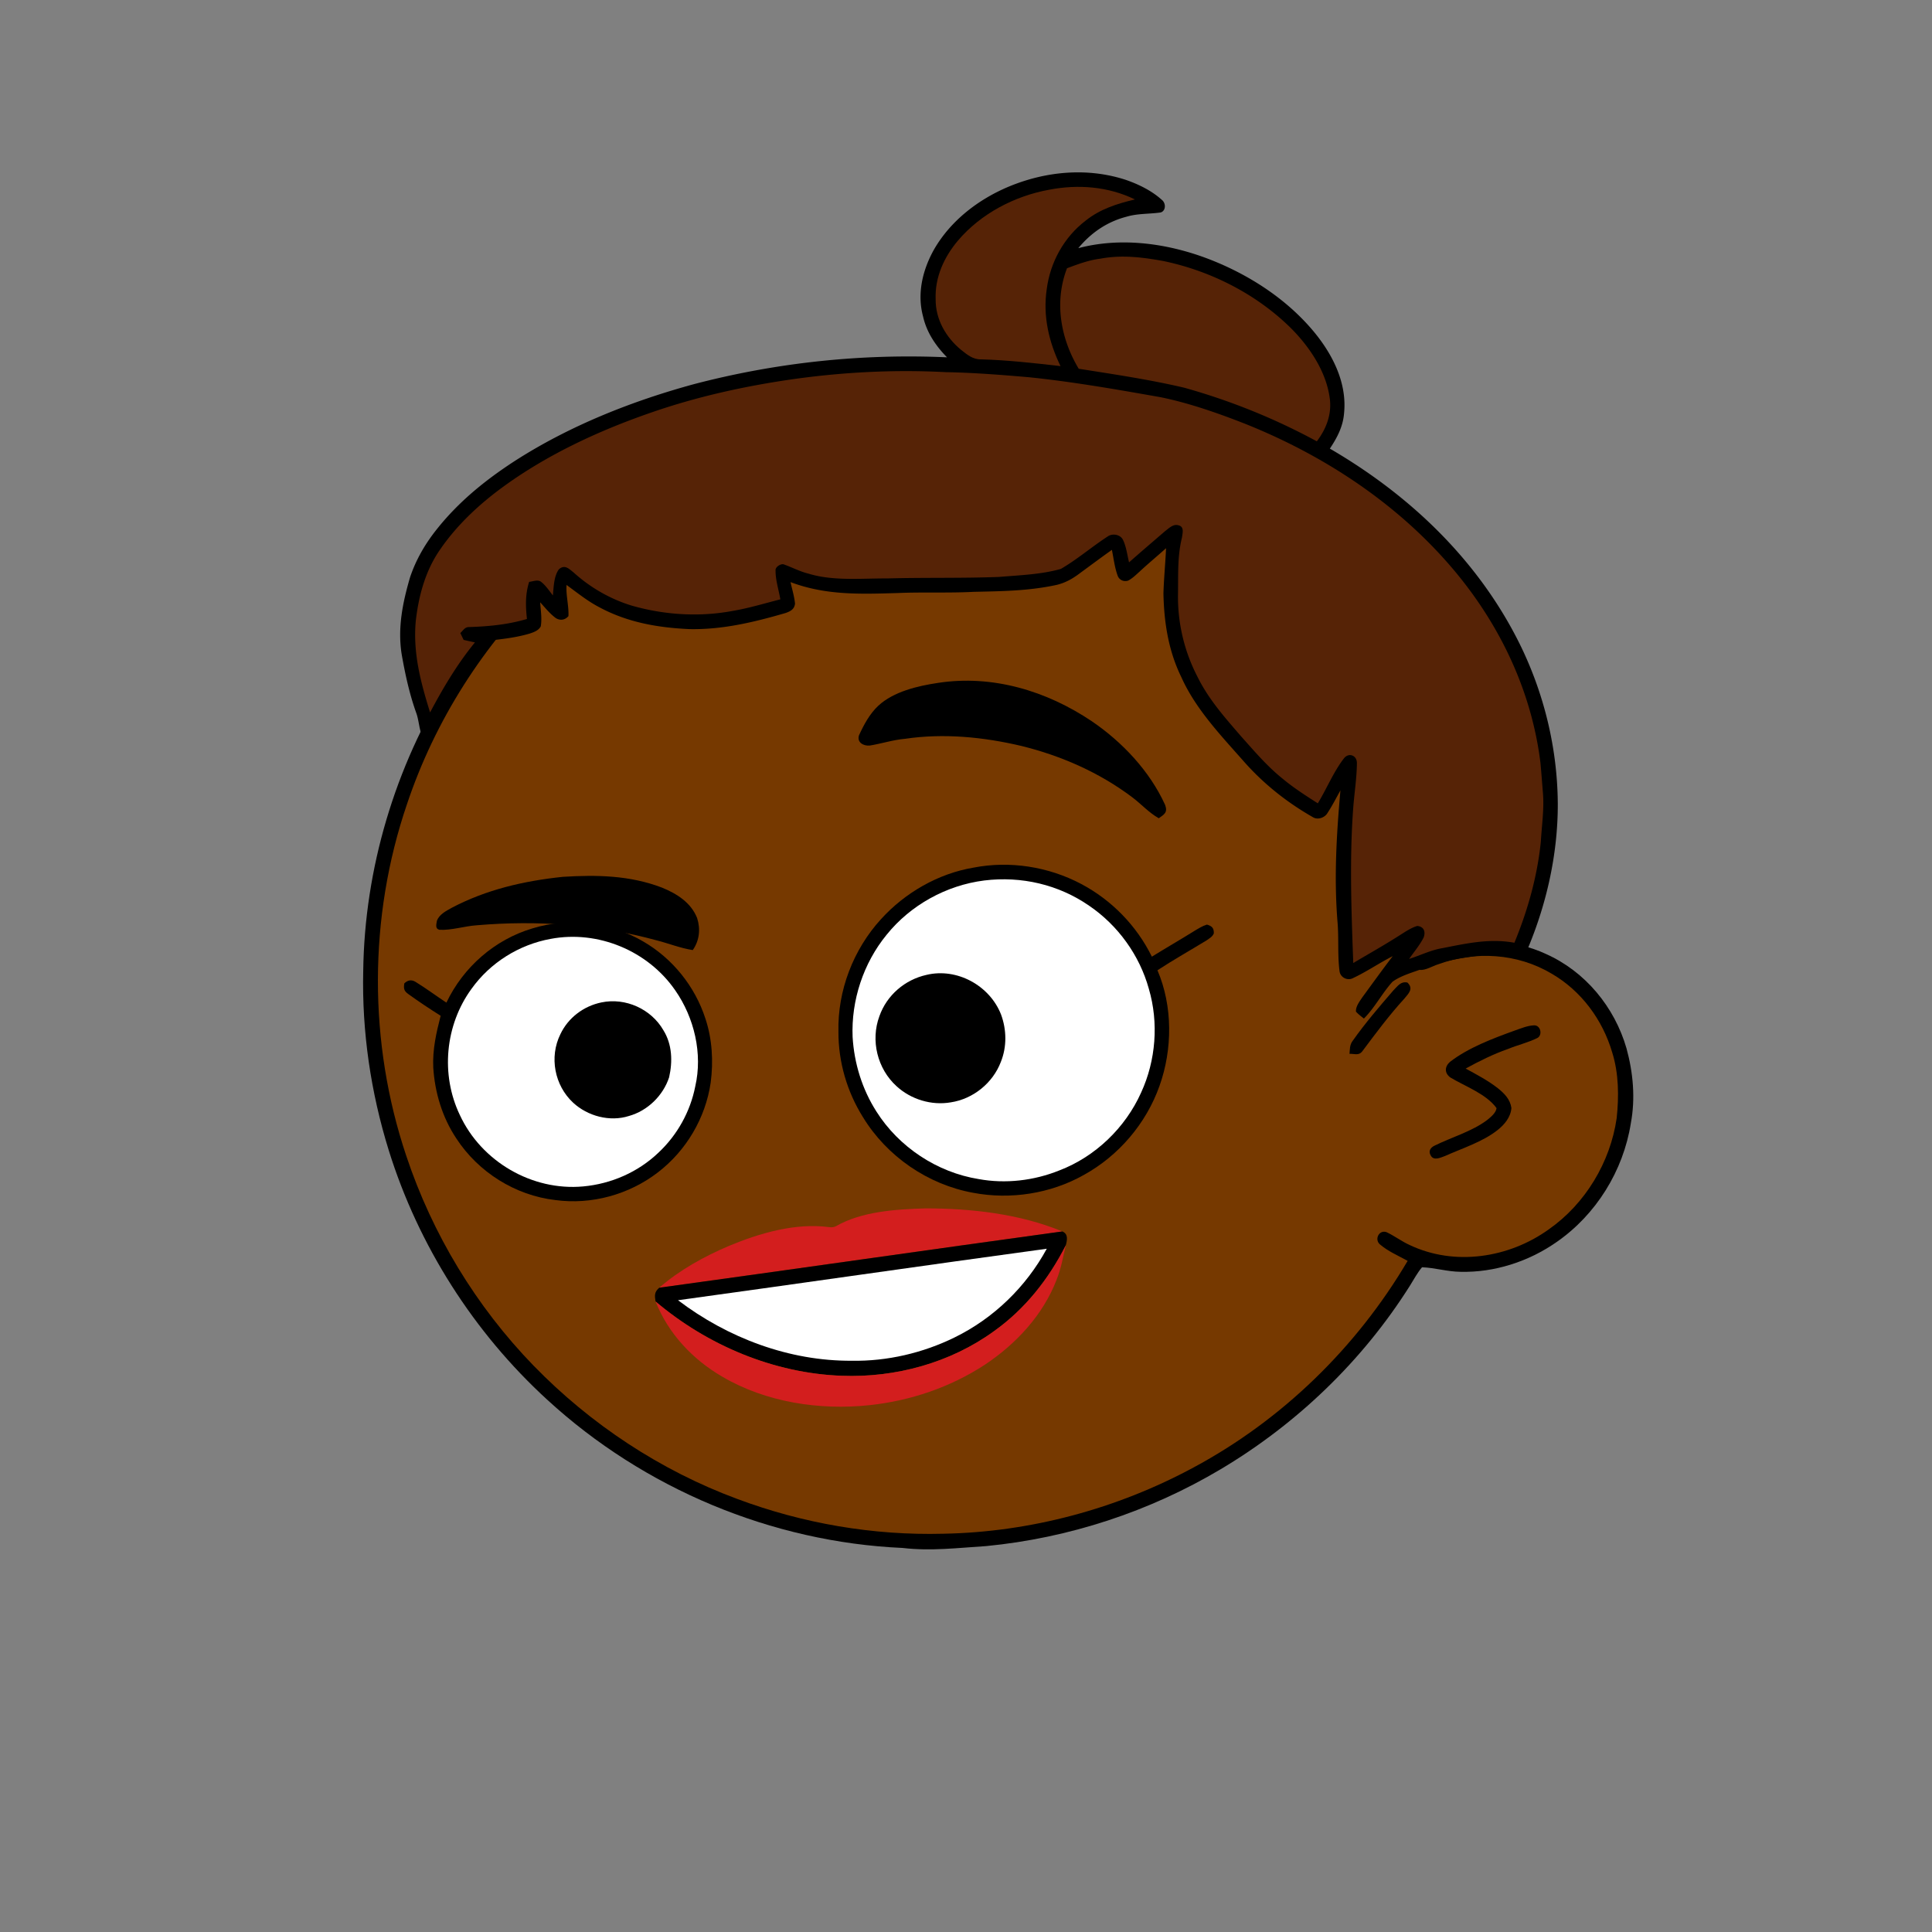 <svg xmlns:dc="http://purl.org/dc/elements/1.1/" xmlns:cc="http://creativecommons.org/ns#" xmlns:rdf="http://www.w3.org/1999/02/22-rdf-syntax-ns#" xmlns:svg="http://www.w3.org/2000/svg" xmlns="http://www.w3.org/2000/svg" viewBox="0 0 762 762" fill="none"><rect x="0" y="0" width="762" height="762" fill="#808080" stroke="none"/><mask id="avatarsRadiusMask"><rect width="762" height="762" rx="0" ry="0" x="0" y="0" fill="#fff"/></mask><g mask="url(#avatarsRadiusMask)"><path d="M396.01 164.85c37.82 4.9 74.21 19.64 104.8 42.39 6.15 4.84 12.48 9.33 18.02 14.92 23.77 21.98 42.73 49.02 55.13 78.95 9.35 22.31 14.72 46.04 16.64 70.14 6.62.81 13.05 2.14 19.12 5 15.54 6.93 27.08 20.94 31.78 37.21 2.63 9.56 3.56 19.75 1.72 29.55-2.96 18.76-13.72 36.13-29.37 46.92-10.94 7.65-24.49 12.03-37.86 11.68-5.13-.05-10.04-1.6-15.13-1.79-1.85 2.17-3.23 4.84-4.76 7.25-18.66 29.62-44.57 54.51-74.64 72.4-28.1 16.73-59.9 27.16-92.46 30.32-11.08.7-21.87 2.05-32.98.74-51.69-2.3-102.07-23.44-140.15-58.43-29.03-26.55-50.84-60.83-62.54-98.39-7.09-22.85-10.62-46.78-10.07-70.71.52-40.34 12.53-80.58 33.94-114.76 19.1-30.81 45.91-56.58 77.2-74.83 29.63-17.28 63.35-27.68 97.59-29.87 14.66-1.47 29.44-.37 44.02 1.31Z" fill="#000"/><path d="M363 169.06c48.47-1.39 97.32 14.7 135.81 44.12 6.55 4.06 11.72 9.49 17.36 14.64 24.33 22.63 43.2 50.95 54.93 82.02 7.43 19.61 11.86 40.2 13.56 61.09-8.89.74-17.34 2.34-25.38 6.38-2.19 1.03-1.89 4.95.68 5.23 2.35.23 4.98-1.51 7.24-2.2 14.62-5.37 31.32-4.35 44.78 3.68 11.69 6.78 20.09 18.16 23.89 31.06 2.6 8.25 2.68 17.41 1.76 25.95-2.5 17.35-12.35 33.73-26.73 43.81-15.71 11.33-37.17 14.64-54.93 6.2-3.17-1.43-5.94-3.58-9.08-5.05-2.95-1.09-4.88 2.79-2.7 4.75 3.17 2.76 7.34 4.52 11 6.56-20.14 34.15-49.45 62.7-84.41 81.47-30.2 16.31-64.44 25.53-98.78 26.15-27.63.72-55.33-4.04-81.21-13.72-30.32-11.24-57.84-29.43-80.37-52.6-22.67-23.37-39.92-51.88-50.2-82.77-14.96-44.64-14.91-94.01.27-138.59 11.05-33.06 30.28-63.21 55.37-87.39 29.67-28.73 67.65-48.54 108.13-56.67 12.8-2.52 25.94-4.24 39.01-4.12Z" fill="rgba(118, 57, 0, 1)"/><path d="M605.03 404.4c2.63-.1 3.44 3.8 1.36 4.98-3.69 1.83-7.82 2.77-11.64 4.35-5.82 2.04-11.28 4.76-16.68 7.72 4.29 2.34 8.86 4.74 12.71 7.76 2.58 2.09 4.85 4.35 5.33 7.8-.26 3.59-2.73 6.55-5.45 8.69-5.86 4.66-13.92 7.18-20.79 10.26-1.75.62-4.43 1.99-5.59-.26-1.02-1.74-.06-3.11 1.57-3.87 6.65-3.3 14.86-5.62 20.79-10.16 1.37-1.14 3.39-2.74 3.61-4.62-4.07-5.63-12.42-8.59-18.23-12.09-2.34-1.72-2.29-4.24-.16-6.13 7.27-5.64 16.98-9.26 25.57-12.38 2.42-.83 5.03-1.95 7.6-2.05Z" fill="#000"/><g transform="translate(-161 -83)"><path d="M587.369 431.61c12.06 6.36 21.92 16.48 27.94 28.71 5.58-3.45 11.26-6.72 16.83-10.19 1.56-.93 3.14-1.94 4.89-2.46 1.93.56 2.77 1.31 2.72 3.44-.47 1.3-1.75 2-2.83 2.76-6.46 3.95-13.07 7.67-19.41 11.81 6.07 14.16 5.97 31.18.81 45.61-5.25 14.83-16.12 27.57-29.9 35.15-13.07 7.36-28.89 9.8-43.59 7.01-17.87-3.24-34.06-14.37-43.5-29.88-6.26-10.02-9.68-21.74-9.64-33.57-.39-16.27 5.85-32.52 16.82-44.51 9.47-10.42 22.53-17.95 36.46-20.29 14.28-2.79 29.56-.38 42.4 6.41Z" fill="#000"/><path d="M549.2 430.27c14.66-1.79 29.31 1.59 41.46 10.02 11.31 7.71 19.81 19.52 23.46 32.72 3.93 13.37 2.78 28.27-3.06 40.93-6.21 13.86-18.05 25.26-32.25 30.69-9.99 4.03-21.2 5.35-31.81 3.41-16.4-2.64-31.48-12.62-40.35-26.67-5.6-8.78-8.75-18.97-9.37-29.35-.6-14.45 4.24-29.14 13.41-40.34 9.45-11.74 23.58-19.52 38.51-21.41Z" fill="#fff"/><path d="M414.691 454.33c11.57 6.69 20.45 17.75 24.54 30.46 2.68 8.02 3.17 16.86 2.07 25.21-2.04 13.95-9.65 26.85-20.85 35.42-11.38 8.76-26.19 12.83-40.44 10.89-15.79-1.82-30.36-11-39.03-24.29-5.54-8.33-8.47-18.05-9.1-28-.32-7.07 1.17-13.62 2.92-20.39-4.34-2.73-8.65-5.59-12.81-8.6-1.7-1.23-1.83-2.14-1.53-4.17 1.3-1.26 2.74-1.59 4.35-.65 4.19 2.57 8.15 5.53 12.25 8.24 6.69-14.02 19.04-24.86 33.97-29.29 14.45-4.44 30.64-2.5 43.66 5.17Z" fill="#000"/><path d="M378.2 453.3c18.68-3.52 38.38 4.71 49.14 20.33 7.5 10.77 10.85 24.96 7.88 37.84-1.96 10-7.13 19.25-14.57 26.2-8.04 7.66-18.62 12.27-29.65 13.27-20.13 1.85-40.14-9.82-48.62-28.14-7.66-15.97-5.84-35.51 4.6-49.81 7.37-10.31 18.75-17.43 31.22-19.69Z" fill="#fff"/><path d="M526.47 467.49c12.01-2.85 24.87 4.22 29.35 15.63 2.22 6.02 2.33 12.74-.08 18.72-3.17 8.32-10.91 14.59-19.71 15.93-7.62 1.33-15.75-1.14-21.43-6.37-7.55-6.85-10.31-18.03-6.76-27.6 2.92-8.29 10.06-14.42 18.63-16.31ZM398.22 478.36c9.49-1.98 19.61 2.59 24.44 10.99 3.46 5.6 3.67 12.27 2.25 18.54-2.37 7.24-8.51 13.23-15.87 15.27-7.51 2.4-16.26.06-21.98-5.24-7.35-6.81-9.49-18-5.05-27 3.07-6.51 9.18-11.12 16.21-12.56Z" fill="#000"/></g><g transform="translate(-161 -83)"><g fill="#000"><path d="M530.96 352.34c21.47-3.31 42.8 3.14 60.6 15.09 12.06 8.19 22.9 19.68 28.97 33.03 1.1 2.96-.3 3.73-2.51 5.27-3.95-2.26-6.87-5.58-10.47-8.29-12.99-9.78-28.03-16.38-43.78-20.25-14.93-3.51-30.56-5.05-45.8-2.8-4.78.41-9.28 1.92-13.97 2.67-2.41.2-5.1-1.21-4.21-4.04 1.9-4.15 4.23-8.5 7.6-11.65 6.04-5.62 15.64-7.85 23.57-9.03ZM383 428.83c13.38-.82 26.33-.61 39.03 4.23 5.85 2.37 11.52 5.91 13.93 12.05 1.38 4.31.91 8.87-1.73 12.61-4.9-.76-9.4-2.6-14.18-3.82-23.13-6.33-47.19-8.01-71.04-5.96-4.88.33-9.86 2.03-14.72 1.78-1.78-.48-1.17-2.2-.97-3.54.88-2.51 3.58-3.86 5.76-5.09 13.75-7.25 28.55-10.65 43.92-12.26Z"/></g></g><g transform="translate(-161 -83)"><path d="M526 559.6c18.01-.01 37.23 2.15 53.99 9.09-52.2 7.17-107.15 15.07-158.98 22.2 8.03-6.99 17.68-12.32 27.44-16.47 12.23-5.1 26.26-9.18 39.59-7.43.98.15 1.86.04 2.63-.34 10.24-5.91 23.77-6.7 35.33-7.05Z" fill="#D31E1E"/><path d="M579.989 568.69c2.42 1 1.92 3.4 1.38 5.45-6.78 13.35-16.08 25.18-28.35 33.9-17.19 12.49-38.88 18.4-60.02 17.58-26.81-.96-53.07-12.04-73.44-29.31-.4-2.42-.49-3.71 1.45-5.42 51.83-7.13 106.78-15.03 158.98-22.2Z" fill="#000"/><path d="M581.371 574.14c-1.11 4.61-1.85 9.19-3.65 13.62-5.36 13.94-16.05 25.4-28.38 33.56-13.59 8.87-29.26 14.15-45.36 15.89-19.66 2.09-40.79-1.09-58.01-11.18-11.76-6.82-21.37-16.99-26.41-29.72 20.37 17.27 46.63 28.35 73.44 29.31 21.14.82 42.83-5.09 60.02-17.58 12.27-8.72 21.57-20.55 28.35-33.9Z" fill="#D31E1E"/><path d="M573.86 575.51c-8.17 15.05-20.98 27.46-36.37 34.99-12.46 6.12-26.6 9.44-40.49 9.19-24.71.18-49.01-9.01-68.58-23.87 47.93-6.59 97.73-13.8 145.44-20.31Z" fill="#fff"/></g><g transform="translate(-161 -83)"/><g transform="translate(-161 -83)"><path d="M605.03 153.94c5.06 1.75 10.2 4.26 14.2 7.88 1.62 1.23 1.71 4.27-.42 4.97-4.54.67-9.08.35-13.55 1.7-7.65 1.99-13.97 6.34-18.97 12.39 15.97-4.22 33.12-2.17 48.56 3.23 16.95 6 33.39 16.26 44.82 30.3 7.18 8.85 12.64 19.91 11.44 31.59-.41 5.24-2.73 9.65-5.6 13.94 31.54 18.35 58.36 43.87 74.75 76.78 9.72 19.63 15.01 41.37 15.15 63.28.05 19.37-4.23 38.88-11.67 56.74-.92 1.74-1.49 3.93-3.87 3.91-4.73-.12-8.99-1.65-13.86-.96-7.95 1.05-15.73 2.12-23.22 5.1-4.12 1.65-8.98 2.8-12.57 5.42-4.13 4.53-6.91 10.13-11.28 14.52-1.1-.88-2.19-1.68-3.13-2.73-.14-2.04 1.4-3.97 2.47-5.6 3.99-5.44 7.92-10.93 12.03-16.28-5.29 2.67-10.21 6.08-15.56 8.6-2.28 1.28-5.19-.2-5.44-2.81-.79-6.23-.25-12.63-.75-18.9-1.46-17.58-.44-34.77 1.12-52.28-1.66 2.97-3.21 6.02-5.07 8.87-1.08 1.93-3.94 2.93-5.87 1.66-10.18-5.81-19.34-13.08-27.11-21.88-9.08-10.29-19.08-20.73-24.7-33.31-5.1-10.39-6.83-21.58-7.06-33.07.19-5.93.76-11.85 1.04-17.78-3.46 3.1-7.05 6.06-10.45 9.23-1.4 1.25-2.87 2.72-4.55 3.57-1.75.53-3.49-.28-4.11-2-1.17-3.24-1.57-6.79-2.26-10.15-4.41 3.14-8.74 6.37-13.11 9.57-2.62 1.96-5.47 3.49-8.67 4.25-11.01 2.4-21.62 2.48-32.79 2.74-9.99.52-19.98.04-29.98.47-14.6.43-28.27.95-42.2-4.31.61 2.8 1.5 5.61 1.77 8.47-.21 2.24-1.87 3.09-3.77 3.73-12.43 3.61-24.73 6.58-37.79 6.34-12.45-.55-24.43-2.63-35.51-8.57-4.74-2.45-8.76-5.73-13.04-8.85-.28 4.15.94 8.19.75 12.29-1.34 1.55-3.21 1.87-4.96.79-2.34-1.7-4.24-4.11-6.19-6.23.2 3.09.77 6.43.23 9.5-.9 1.65-2.7 2.27-4.38 2.83-4.59 1.36-9.19 1.99-13.94 2.52-8.48 9.68-14.74 20.45-20.64 31.82-1.32 2.46-2.27 5.45-4.16 7.52-1.22.19-2.29.04-3.2-.47-1.7-3.03-1.61-7.04-2.87-10.32-2.66-7.48-4.31-15.19-5.68-22.99-1.62-10.42.41-20.28 3.31-30.24 2.27-6.83 5.87-13.07 10.33-18.7 8.61-10.94 19.25-19.6 30.87-27.14 21.59-13.91 46.16-23.67 70.87-30.4a334.19 334.19 0 0 1 99.72-10.56c-4.48-4.58-8.02-9.8-9.45-16.13-2.44-9.07-.16-18.38 4.33-26.4 6.55-11.37 17.42-19.72 29.4-24.76 14.65-6.1 31.01-7.67 46.24-2.7Z" fill="#000"/><path d="M608.63 161.66c-7.08 1.69-13.77 3.79-19.53 8.43-8.46 6.5-13.88 16.35-15.25 26.9-1.59 10.58.82 20.89 5.43 30.41-10.48-1.2-20.84-2.37-31.33-2.67-3.19.13-5.54-1.89-7.91-3.75-5.99-4.96-10.09-12.05-10.01-19.98-.33-8.66 3.32-16.62 8.81-23.12 9-10.61 22.37-17.6 35.97-20.05 11.41-2.21 23.29-1.28 33.82 3.83Z" fill="rgba(86, 35, 6, 1)"/><path d="M619.83 185.95c18.78 3.91 36.9 13.12 50.54 26.69 7.27 7.36 13.7 16.96 15.09 27.4.88 6.3-1.34 12.07-5.09 17.03-16.52-8.98-34.22-16.11-52.32-21.16-13.69-3.21-27.7-5.28-41.59-7.47-7.18-11.93-9.72-26.39-4.62-39.64 4.32-1.61 8.57-3.21 13.19-3.78 8.39-1.57 16.49-.58 24.8.93ZM534 229.78c11.03.2 21.99 1.07 32.97 2.02 17.43 1.8 34.6 4.83 51.84 7.87 11.34 2.34 22.42 6.23 33.19 10.44 31.59 12.62 60.83 31.92 82.76 58.14 18.07 21.62 30.39 47.62 33.82 75.72.37 4.01.66 8.03.99 12.04.48 6.27-.48 12.53-.85 18.98-1.41 13.77-5.17 27.06-10.42 39.84-9.77-1.79-18.8.24-28.33 2.12-4.51.71-8.75 2.85-13.19 4.26 1.91-2.79 4.22-5.45 5.73-8.48.82-2.27.1-4.28-2.54-4.53-2.35.73-4.35 2.06-6.41 3.36-6.14 3.96-12.53 7.54-18.82 11.26-.73-20.22-1.51-40.68-.04-60.8.43-6.02 1.43-12.06 1.48-18.09-.01-2.97-3.13-4.26-5.09-1.86-4.15 5.37-6.79 11.96-10.33 17.77-4.77-3.04-9.51-6.08-13.87-9.71-6.2-4.98-11.05-10.75-16.35-16.66-6.52-7.57-12.88-14.65-17.32-23.7a68.368 68.368 0 0 1-7.6-32.77c.12-7.48-.27-14.63 1.56-21.97.22-1.75 1-4.3-1.36-4.84-2.08-.66-3.81 1.19-5.33 2.32-4.73 4.09-9.5 8.14-14.18 12.29-.71-2.87-1.06-6.04-2.32-8.72-.93-2.16-3.81-2.77-5.75-1.72-6.39 4.1-12.24 9.19-18.79 13.01-7.64 2.21-16.51 2.51-24.45 3.18-14.67.55-29.33.19-44 .59-10.15-.06-21.33 1.1-31.06-1.87-3.5-.85-6.6-2.56-9.97-3.72-1.19-.19-3.25 1.12-3.08 2.44-.04 3.8 1.25 7.66 1.89 11.4-6.43 1.64-12.41 3.48-18.81 4.56-13.19 2.48-27.08 1.59-39.95-2.13-8.45-2.61-16.24-7.11-22.79-13.04-1.86-1.46-3.46-3.25-5.77-1.27-2.02 2.69-2.09 7.14-2.39 10.34-1.42-1.8-2.78-3.87-4.58-5.31-1.33-1.11-3.21-.21-4.78-.05-1.57 4.89-1.42 9.61-.88 14.64-7.48 2.22-15.08 2.94-22.85 3.19-1.69-.01-2.29 1.34-3.42 2.36.43.9.87 1.8 1.3 2.7 1.48.34 2.97.67 4.46.99-7.01 8.59-12.51 17.86-17.69 27.62-3.7-11.87-6.79-23.41-5.65-36 1.12-10.01 3.83-20.03 9.68-28.36 6.67-9.71 15.6-17.99 25.11-24.87 17.45-12.65 37.73-22.03 58.04-29.04 18.26-6.33 37.06-10.47 56.18-13.2 19.84-2.78 40-3.8 60.01-2.74Z" fill="rgba(86, 35, 6, 1)"/><path d="M716.09 470.52c2.58 2.45.44 4.33-1.22 6.37-5.96 6.51-11.18 13.55-16.46 20.61-1.42 2-3.07 1.07-5.15 1.14.16-1.86.05-3.54 1.24-5.11 4.91-6.96 10.53-13.5 16.1-19.95 1.69-1.62 2.79-3.61 5.49-3.06Z" fill="#000"/></g></g></svg>